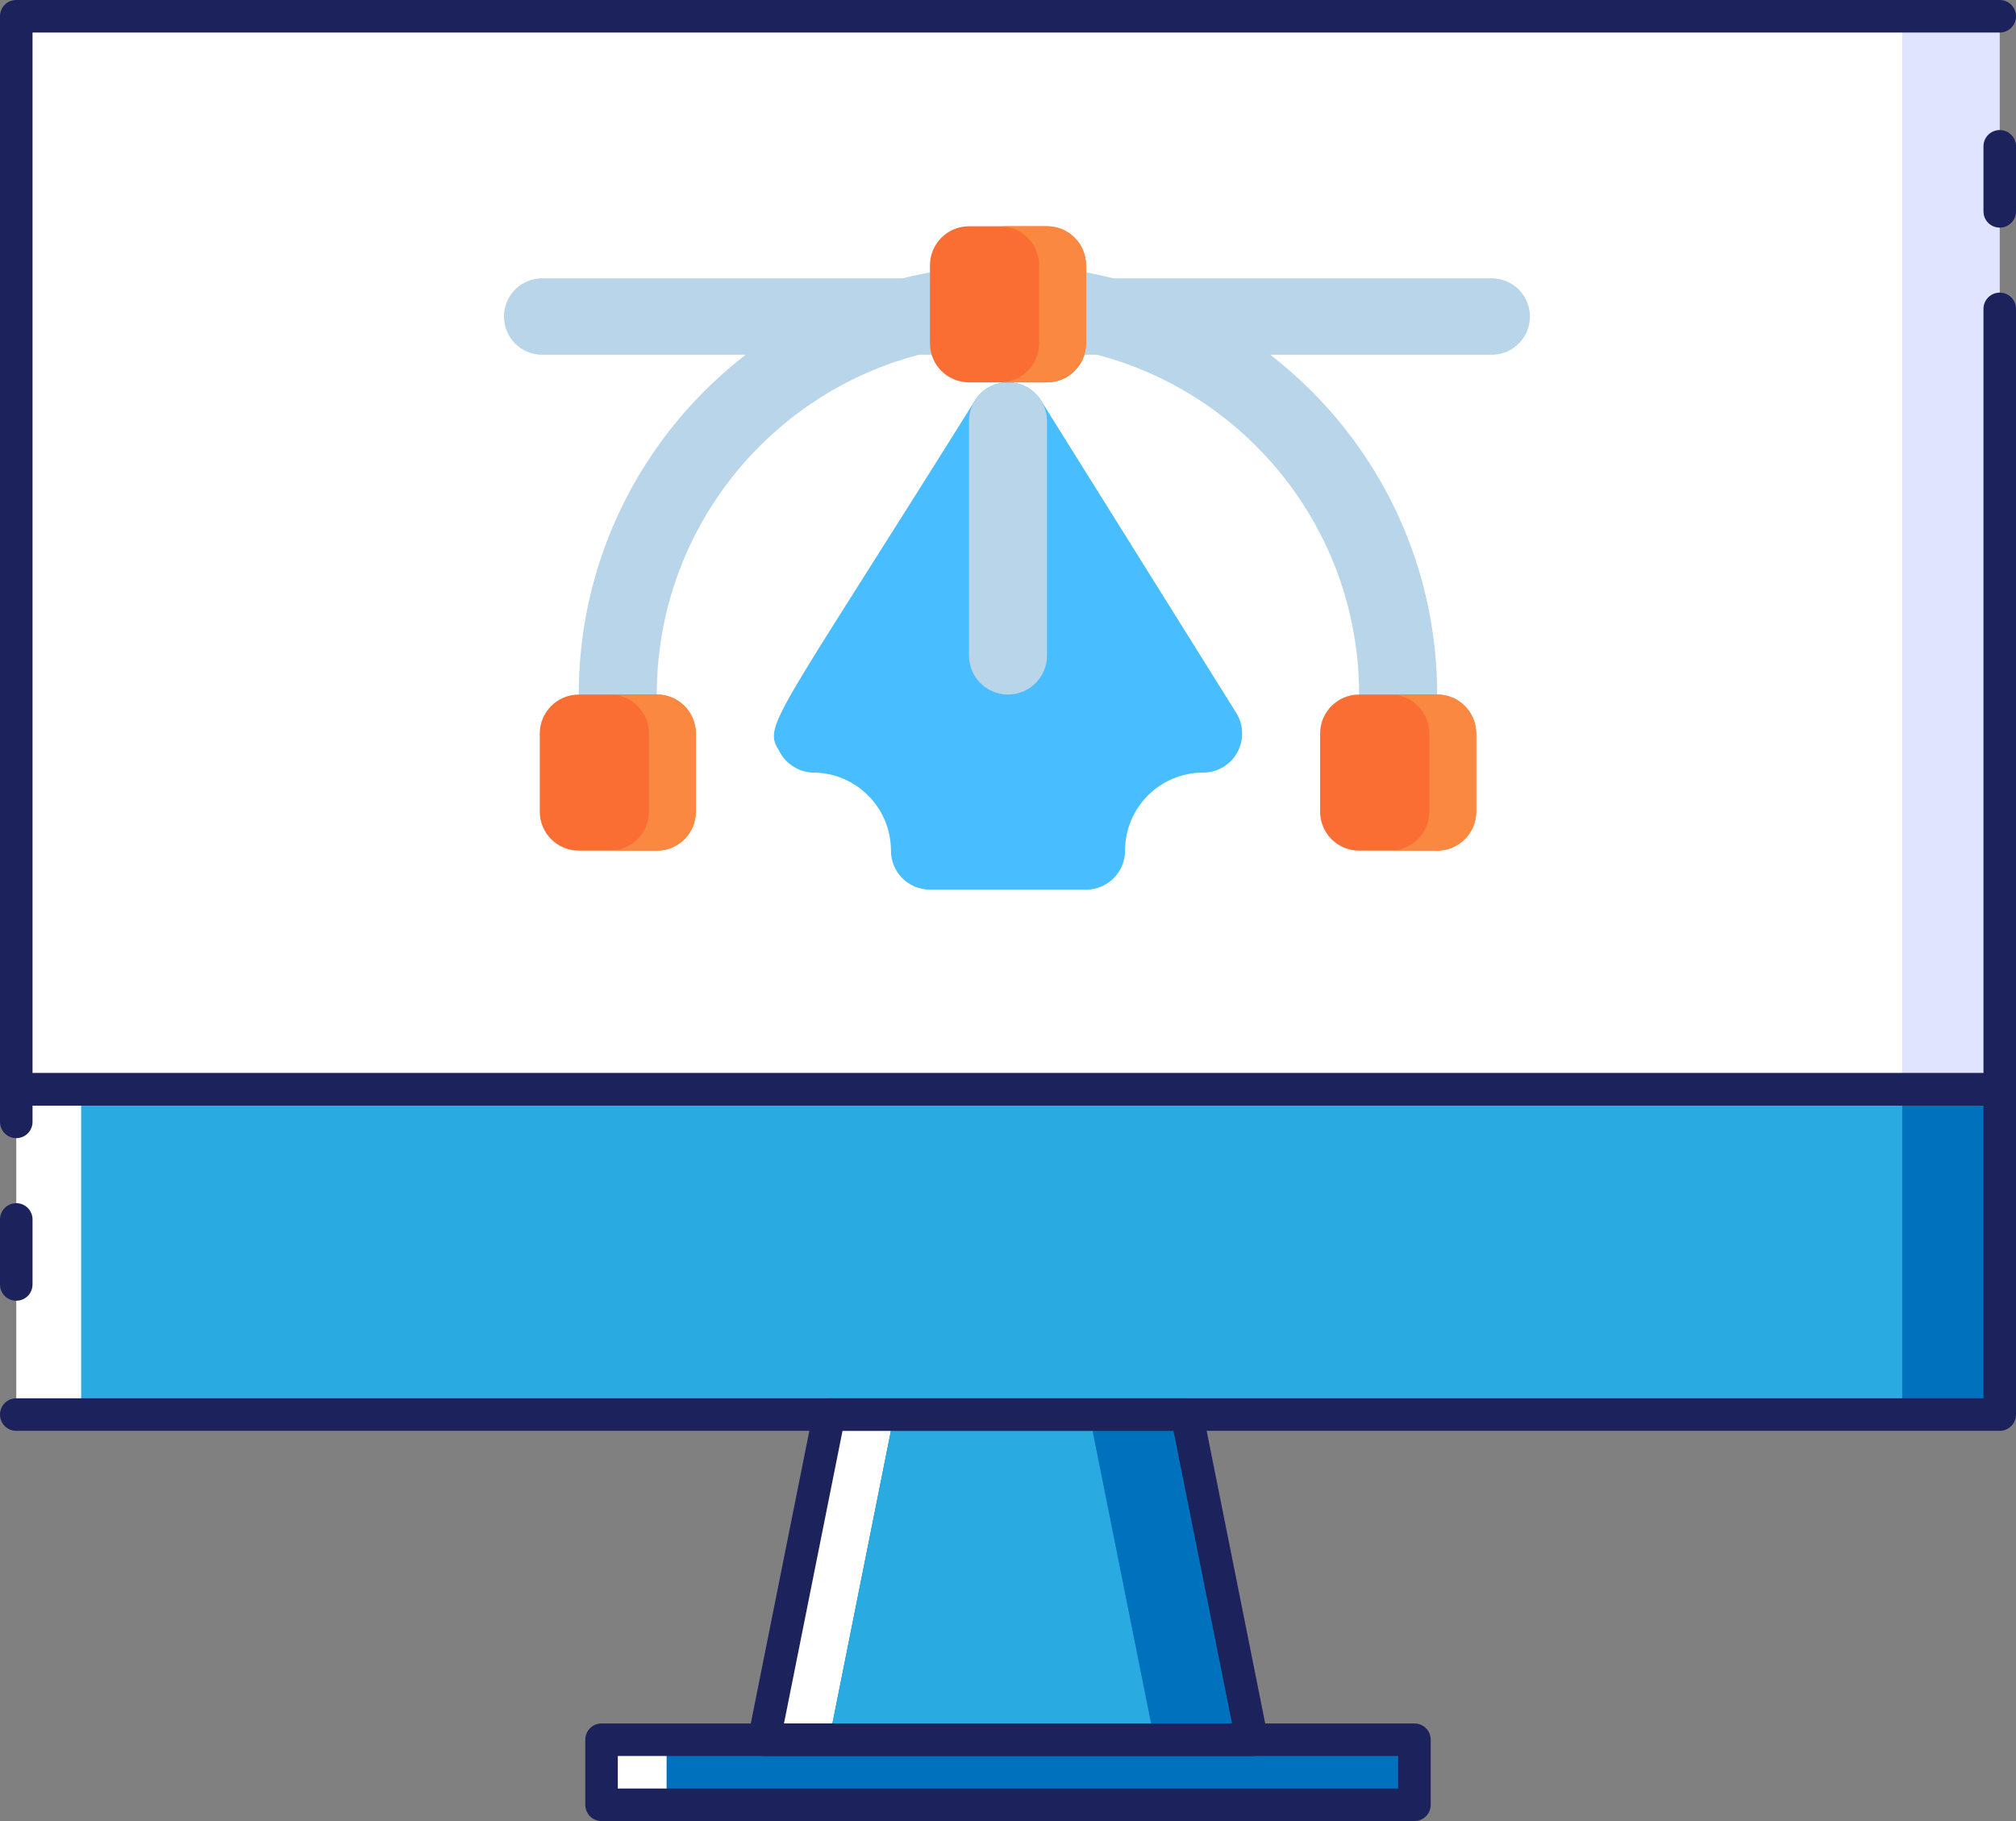 <?xml version="1.0" encoding="utf-8"?>
<!-- Generator: Adobe Illustrator 26.0.2, SVG Export Plug-In . SVG Version: 6.00 Build 0)  -->
<svg version="1.1" id="Calque_1" xmlns="http://www.w3.org/2000/svg" xmlns:xlink="http://www.w3.org/1999/xlink" x="0px" y="0px"
	 viewBox="0 0 369.42 333.67" style="enable-background:new 0 0 369.42 333.67;" xml:space="preserve">
<rect x="0" y="0" width="369.42" height="333.67" fill="#808080" stroke="none"/>
<style type="text/css">
	.st0{fill:#FFFFFF;}
	.st1{fill:#2BAEFE;}
	.st2{fill:#33CCFF;}
	.st3{fill:#FFB612;}
	.st4{fill:#FDCC32;}
	.st5{fill:#FA6E34;}
	.st6{fill:#FA8840;}
	.st7{fill:none;stroke:#1C225C;stroke-width:6.619;stroke-linecap:round;stroke-linejoin:round;stroke-miterlimit:10;}
	.st8{fill:none;stroke:#1C225C;stroke-width:2.772;stroke-linecap:round;stroke-linejoin:round;stroke-miterlimit:10;}
	.st9{fill:none;stroke:#1C225C;stroke-width:4.251;stroke-linecap:round;stroke-linejoin:round;stroke-miterlimit:10;}
	.st10{fill:#0071BC;}
	.st11{fill:#29ABE2;}
	.st12{fill:#E0E4FF;}
	.st13{fill:#1C225C;}
	.st14{clip-path:url(#SVGID_00000133512834379257135170000004263586059315120300_);}
	.st15{fill:none;stroke:#1C225C;stroke-width:6.689;stroke-linecap:round;stroke-linejoin:round;stroke-miterlimit:10;}
	.st16{fill:none;stroke:#1C225C;stroke-width:6;stroke-linecap:round;stroke-linejoin:round;stroke-miterlimit:10;}
	.st17{fill:#FBB03B;}
	.st18{fill:none;stroke:#1C225C;stroke-width:2.415;stroke-linecap:round;stroke-linejoin:round;stroke-miterlimit:10;}
	.st19{fill:none;stroke:#B9D5EA;stroke-width:14;stroke-linecap:round;stroke-miterlimit:10;}
	.st20{fill:#B9D5EA;}
	.st21{fill:#48BDFF;}
	.st22{fill:#DFE8ED;}
	.st23{fill:#000072;}
	.st24{opacity:0.3;}
	.st25{opacity:0.55;}
	.st26{fill:#F2355D;}
	.st27{fill:#8AC457;}
	.st28{fill:#E9F0F4;}
	.st29{opacity:0.31;}
	.st30{fill:none;stroke:#1C225C;stroke-width:2.755;stroke-linecap:round;stroke-linejoin:round;stroke-miterlimit:10;}
	.st31{fill:none;stroke:#1C225C;stroke-width:2.53;stroke-linecap:round;stroke-linejoin:round;stroke-miterlimit:10;}
	.st32{fill:none;stroke:#1C225C;stroke-width:1.986;stroke-linecap:round;stroke-linejoin:round;stroke-miterlimit:10;}
</style>
<g>
	<g>
		<g>
			<polygon class="st0" points="229.4,318.77 140.02,318.77 151.94,259.19 217.48,259.19 			"/>
		</g>
		<g>
			<polygon class="st10" points="229.4,318.77 151.94,318.77 163.85,259.19 217.48,259.19 			"/>
		</g>
		<g>
			<polygon class="st11" points="211.52,318.77 151.94,318.77 163.85,259.19 199.61,259.19 			"/>
		</g>
		<g>
			<rect x="110.23" y="318.77" class="st0" width="148.96" height="11.92"/>
		</g>
		<g>
			<rect x="122.15" y="318.77" class="st10" width="137.04" height="11.92"/>
		</g>
		<g>
			<rect x="2.98" y="199.61" class="st0" width="363.46" height="59.58"/>
		</g>
		<g>
			<rect x="14.9" y="199.61" class="st10" width="351.54" height="59.58"/>
		</g>
		<g>
			<rect x="14.9" y="199.61" class="st11" width="333.67" height="59.58"/>
		</g>
		<g>
			<rect x="2.98" y="2.98" class="st12" width="363.46" height="196.63"/>
		</g>
		<g>
			<rect x="2.98" y="2.98" class="st0" width="345.58" height="196.63"/>
		</g>
		<g>
			<g>
				<path class="st13" d="M229.4,321.75h-89.38c-0.89,0-1.74-0.4-2.3-1.09c-0.56-0.69-0.79-1.6-0.62-2.47l11.92-59.58
					c0.28-1.39,1.5-2.39,2.92-2.39h65.54c1.42,0,2.64,1,2.92,2.39l11.92,59.58c0.17,0.88-0.05,1.78-0.62,2.47
					C231.14,321.35,230.29,321.75,229.4,321.75z M143.66,315.79h82.1l-10.72-53.63h-60.65L143.66,315.79z"/>
			</g>
			<g>
				<path class="st13" d="M259.19,333.67H110.23c-1.65,0-2.98-1.33-2.98-2.98v-11.92c0-1.65,1.33-2.98,2.98-2.98h148.96
					c1.65,0,2.98,1.33,2.98,2.98v11.92C262.17,332.34,260.84,333.67,259.19,333.67z M113.21,327.71h143v-5.96h-143V327.71z"/>
			</g>
			<g>
				<path class="st13" d="M366.44,262.17H2.98c-1.65,0-2.98-1.33-2.98-2.98s1.33-2.98,2.98-2.98h360.48v-53.63H5.96v2.98
					c0,1.65-1.33,2.98-2.98,2.98S0,207.21,0,205.56v-5.96c0-1.65,1.33-2.98,2.98-2.98h363.46c1.65,0,2.98,1.33,2.98,2.98v59.58
					C369.42,260.84,368.09,262.17,366.44,262.17z"/>
			</g>
			<g>
				<path class="st13" d="M366.44,202.58H2.98c-1.65,0-2.98-1.33-2.98-2.98V2.98C0,1.33,1.33,0,2.98,0h363.46
					c1.65,0,2.98,1.33,2.98,2.98s-1.33,2.98-2.98,2.98H5.96v190.67h357.5V56.6c0-1.65,1.33-2.98,2.98-2.98s2.98,1.33,2.98,2.98v143
					C369.42,201.25,368.09,202.58,366.44,202.58z"/>
			</g>
			<g>
				<path class="st13" d="M366.44,41.71c-1.65,0-2.98-1.33-2.98-2.98V26.81c0-1.65,1.33-2.98,2.98-2.98s2.98,1.33,2.98,2.98v11.92
					C369.42,40.38,368.09,41.71,366.44,41.71z"/>
			</g>
			<g>
				<path class="st13" d="M2.98,238.33C1.33,238.33,0,237,0,235.36v-11.92c0-1.65,1.33-2.98,2.98-2.98s2.98,1.33,2.98,2.98v11.92
					C5.96,237,4.63,238.33,2.98,238.33z"/>
			</g>
		</g>
	</g>
	<line class="st19" x1="99.35" y1="58" x2="273.35" y2="58"/>
	<g id="design">
		<path class="st20" d="M249.05,127.26c0-35.54-28.81-64.35-64.35-64.35s-64.35,28.81-64.35,64.35c0,3.95-3.2,7.15-7.15,7.15
			c-3.95,0-7.15-3.2-7.15-7.15c0-43.43,35.21-78.65,78.65-78.65s78.65,35.21,78.65,78.65c0,3.95-3.2,7.15-7.15,7.15
			C252.25,134.41,249.05,131.21,249.05,127.26z"/>
		<path class="st21" d="M226.53,130.62l-35.75-57.2c-2.08-3.36-6.49-4.39-9.84-2.31c-0.94,0.58-1.73,1.37-2.31,2.31
			c-37.61,60.13-38.82,59.34-35.75,64.35c1.2,2.26,3.52,3.7,6.08,3.79c7.9,0,14.3,6.4,14.3,14.3c0,3.95,3.2,7.15,7.15,7.15h28.6
			c3.95,0,7.15-3.2,7.15-7.15c0-7.9,6.4-14.3,14.3-14.3c3.95,0.01,7.16-3.19,7.16-7.14C227.62,133.08,227.24,131.76,226.53,130.62z"
			/>
		<path class="st20" d="M177.56,120.11v-42.9c0-3.95,3.2-7.15,7.15-7.15c3.95,0,7.15,3.2,7.15,7.15v42.9c0,3.95-3.2,7.15-7.15,7.15
			C180.76,127.26,177.56,124.06,177.56,120.11z"/>
		<path class="st5" d="M177.56,41.46h14.3c3.95,0,7.15,3.2,7.15,7.15v14.3c0,3.95-3.2,7.15-7.15,7.15h-14.3
			c-3.95,0-7.15-3.2-7.15-7.15v-14.3C170.41,44.66,173.61,41.46,177.56,41.46z"/>
		<path class="st5" d="M106.06,127.26h14.3c3.95,0,7.15,3.2,7.15,7.15v14.3c0,3.95-3.2,7.15-7.15,7.15h-14.3
			c-3.95,0-7.15-3.2-7.15-7.15v-14.3C98.91,130.46,102.11,127.26,106.06,127.26z"/>
		<path class="st5" d="M249.05,127.26h14.3c3.95,0,7.15,3.2,7.15,7.15v14.3c0,3.95-3.2,7.15-7.15,7.15h-14.3
			c-3.95,0-7.15-3.2-7.15-7.15v-14.3C241.9,130.46,245.1,127.26,249.05,127.26z"/>
		<path class="st6" d="M199.01,48.61v14.29c0,3.95-3.21,7.15-7.15,7.15h-8.6c3.95,0,7.15-3.21,7.15-7.15V48.61
			c0-3.95-3.21-7.15-7.15-7.15h8.6C195.81,41.46,199.01,44.67,199.01,48.61z"/>
		<path class="st6" d="M127.51,134.4v14.31c0,3.95-3.19,7.14-7.14,7.14h-8.6c3.95,0,7.14-3.19,7.14-7.14V134.4
			c0-3.95-3.19-7.15-7.14-7.15h8.6C124.31,127.25,127.51,130.46,127.51,134.4z"/>
		<path class="st6" d="M270.51,134.4v14.31c0,3.95-3.21,7.14-7.15,7.14h-8.6c3.95,0,7.15-3.19,7.15-7.14V134.4
			c0-3.95-3.21-7.15-7.15-7.15h8.6C267.3,127.25,270.51,130.46,270.51,134.4z"/>
	</g>
</g>
</svg>
